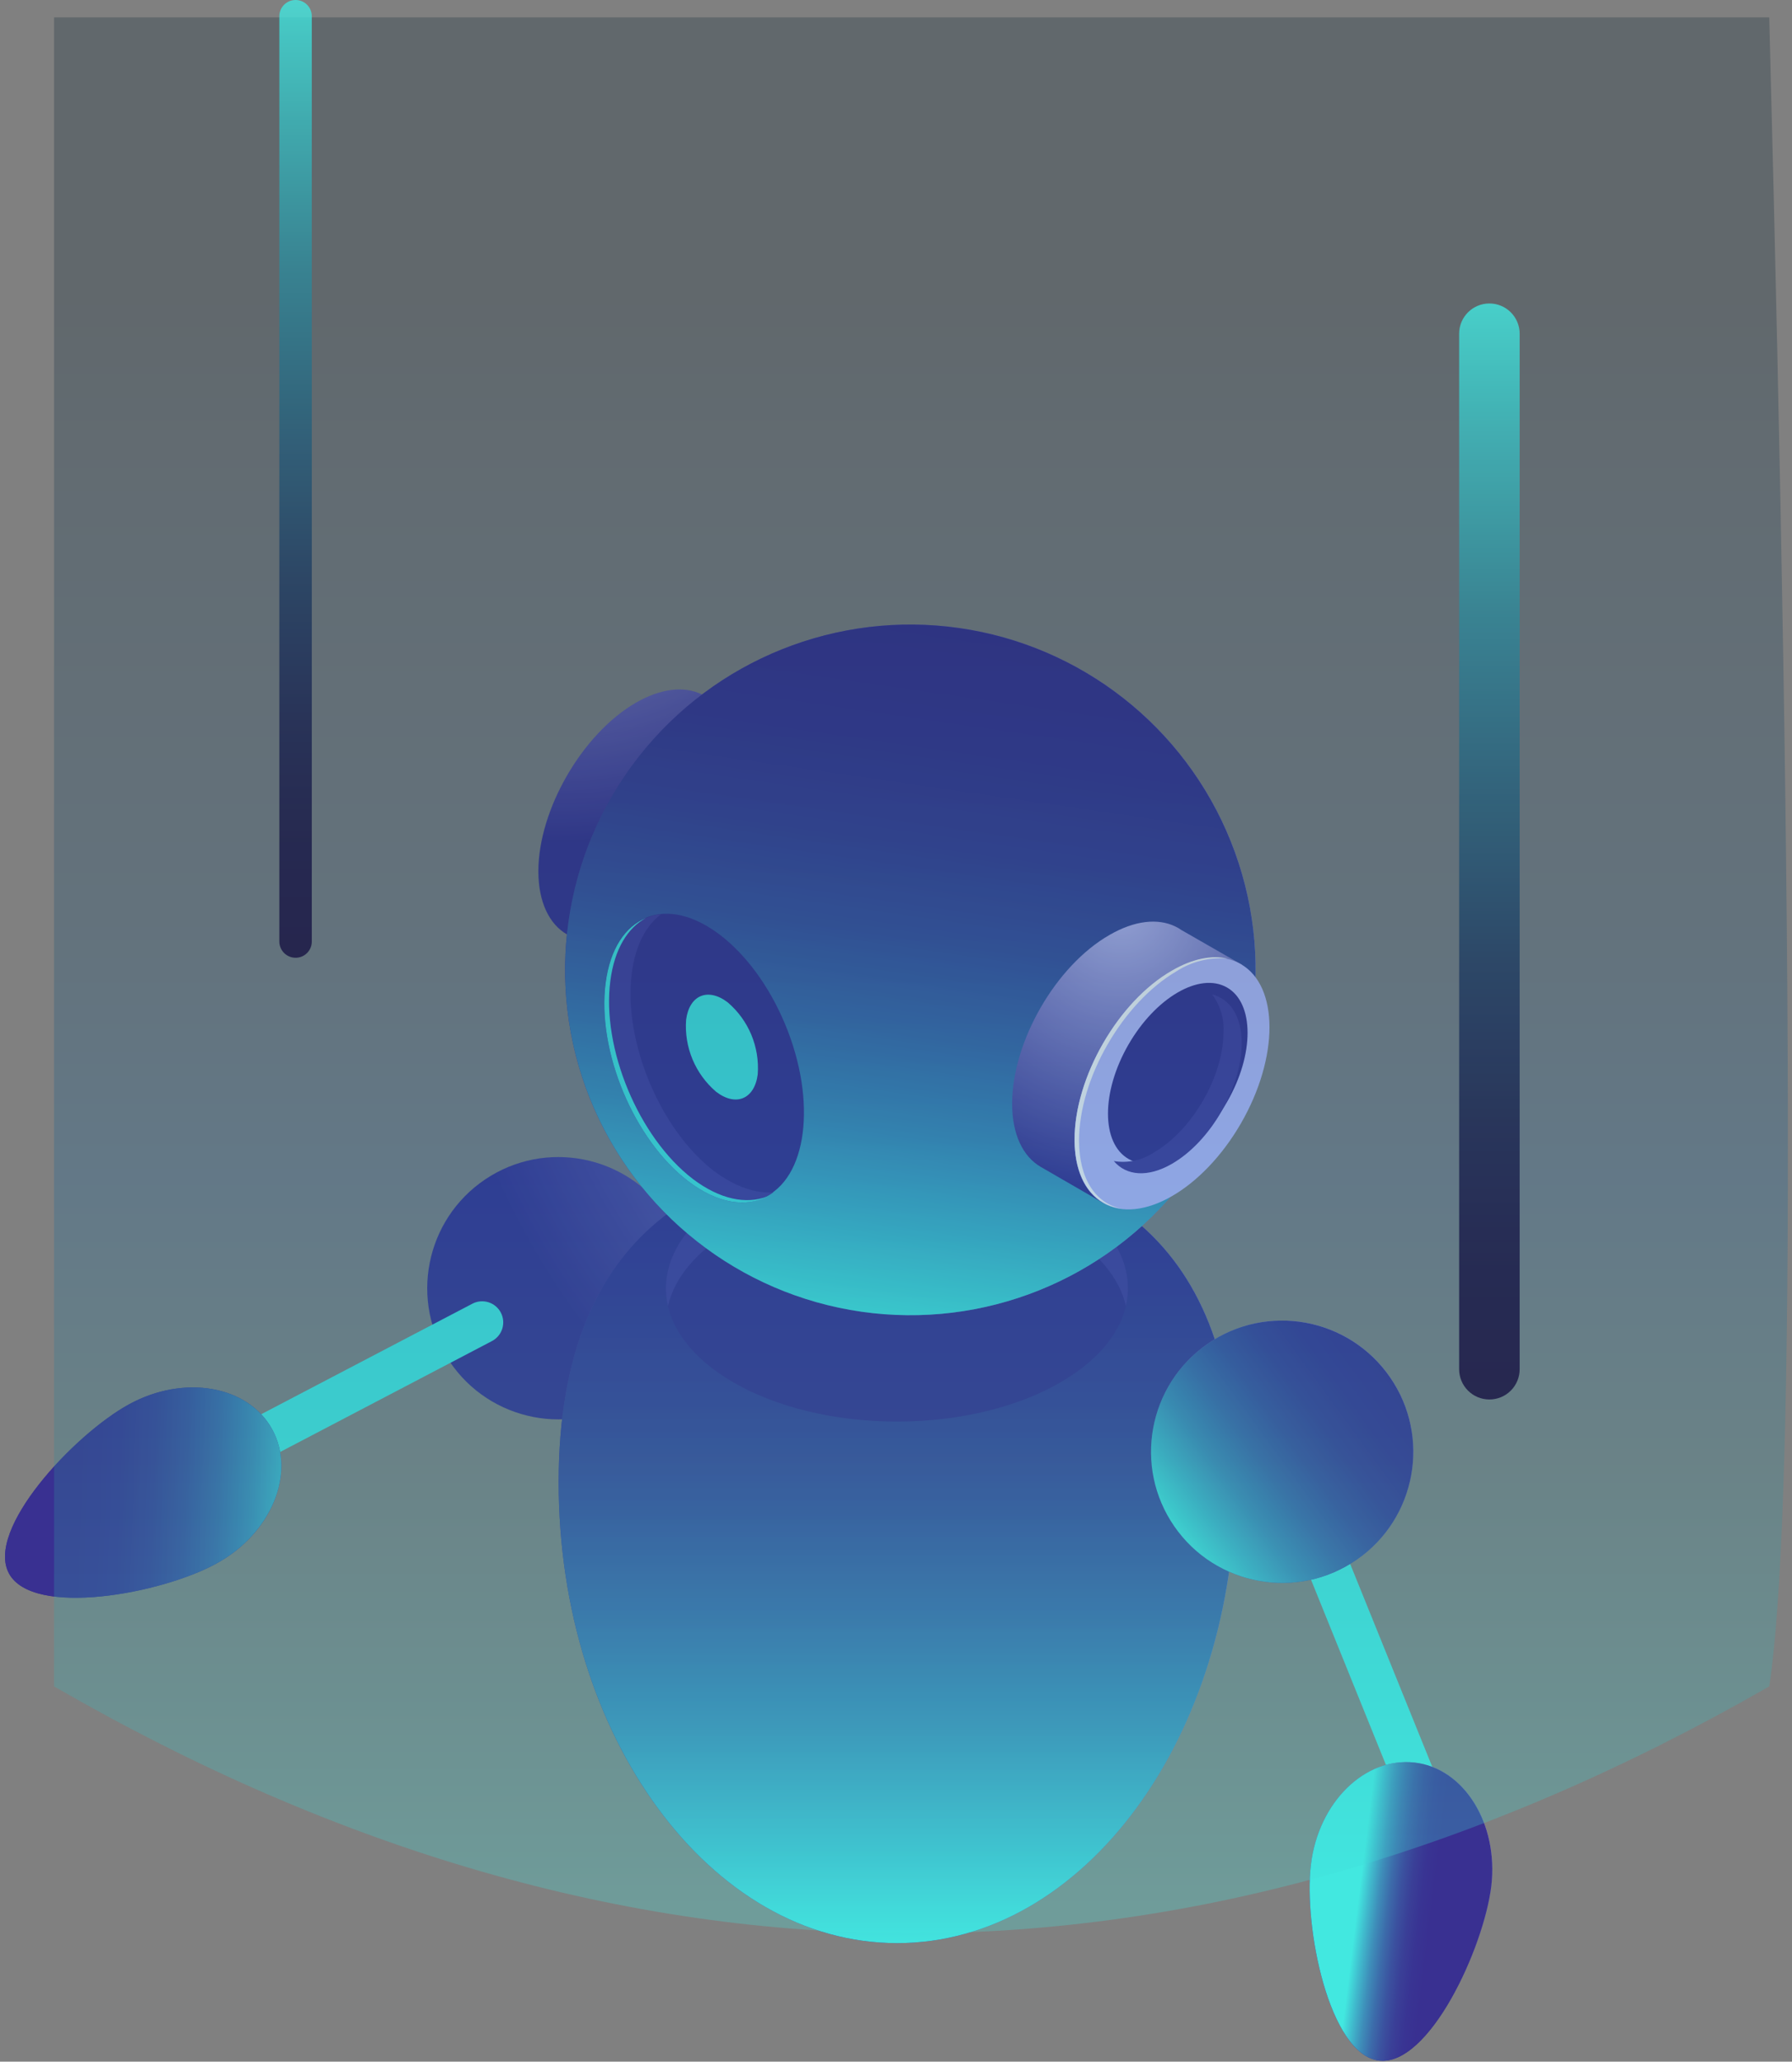 <?xml version="1.0" encoding="UTF-8"?>
<svg width="233px" height="268px" viewBox="0 0 233 268" version="1.1" xmlns="http://www.w3.org/2000/svg" xmlns:xlink="http://www.w3.org/1999/xlink">
    <rect x="0" y="0" width="233" height="268" fill="#808080" stroke="none"/>
    <!-- Generator: Sketch 60.1 (88133) - https://sketch.com -->
    <title>joe_bot</title>
    <desc>Created with Sketch.</desc>
    <defs>
        <radialGradient cx="337.596%" cy="51.243%" fx="337.596%" fy="51.243%" r="288.592%" id="radialGradient-1">
            <stop stop-color="#C0BFF6" offset="0%"></stop>
            <stop stop-color="#393091" offset="100%"></stop>
        </radialGradient>
        <radialGradient cx="81.462%" cy="33.315%" fx="81.462%" fy="33.315%" r="86.172%" gradientTransform="translate(0.815,0.333),scale(1,0.855),translate(-0.815,-0.333)" id="radialGradient-2">
            <stop stop-color="#C0BFF6" offset="0%"></stop>
            <stop stop-color="#393091" offset="100%"></stop>
        </radialGradient>
        <linearGradient x1="51.875%" y1="100.311%" x2="51.875%" y2="0.223%" id="linearGradient-3">
            <stop stop-color="#42E8E0" offset="0%"></stop>
            <stop stop-color="#42E6DF" offset="0%"></stop>
            <stop stop-color="#40B6CB" offset="14%"></stop>
            <stop stop-color="#3E8DB9" offset="27%"></stop>
            <stop stop-color="#3C6BAA" offset="41%"></stop>
            <stop stop-color="#3B519F" offset="55%"></stop>
            <stop stop-color="#3A3F97" offset="69%"></stop>
            <stop stop-color="#393493" offset="84%"></stop>
            <stop stop-color="#393091" offset="100%"></stop>
        </linearGradient>
        <radialGradient cx="7.672%" cy="-90.761%" fx="7.672%" fy="-90.761%" r="177.685%" gradientTransform="translate(0.077,-0.908),scale(1,0.818),translate(-0.077,0.908)" id="radialGradient-4">
            <stop stop-color="#C0BFF6" offset="0%"></stop>
            <stop stop-color="#393091" offset="100%"></stop>
        </radialGradient>
        <radialGradient cx="81.754%" cy="54.725%" fx="81.754%" fy="54.725%" r="84.518%" id="radialGradient-5">
            <stop stop-color="#C0BFF6" offset="0%"></stop>
            <stop stop-color="#393091" offset="100%"></stop>
        </radialGradient>
        <linearGradient x1="25.131%" y1="93.347%" x2="74.93%" y2="6.61%" id="linearGradient-6">
            <stop stop-color="#42E8E0" offset="0%"></stop>
            <stop stop-color="#42E6DF" offset="0%"></stop>
            <stop stop-color="#40B6CB" offset="14%"></stop>
            <stop stop-color="#3E8DB9" offset="27%"></stop>
            <stop stop-color="#3C6BAA" offset="41%"></stop>
            <stop stop-color="#3B519F" offset="55%"></stop>
            <stop stop-color="#3A3F97" offset="69%"></stop>
            <stop stop-color="#393493" offset="84%"></stop>
            <stop stop-color="#393091" offset="100%"></stop>
        </linearGradient>
        <radialGradient cx="47.425%" cy="-3.312%" fx="47.425%" fy="-3.312%" r="120.535%" gradientTransform="translate(0.474,-0.033),scale(1,0.817),translate(-0.474,0.033)" id="radialGradient-7">
            <stop stop-color="#C0BFF6" offset="0%"></stop>
            <stop stop-color="#393091" offset="100%"></stop>
        </radialGradient>
        <radialGradient cx="92.907%" cy="40.03%" fx="92.907%" fy="40.03%" r="104.311%" id="radialGradient-8">
            <stop stop-color="#C0BFF6" offset="0%"></stop>
            <stop stop-color="#393091" offset="100%"></stop>
        </radialGradient>
        <linearGradient x1="-0.005%" y1="51.186%" x2="99.969%" y2="48.868%" id="linearGradient-9">
            <stop stop-color="#42E8E0" offset="0%"></stop>
            <stop stop-color="#42E6DF" offset="0%"></stop>
            <stop stop-color="#40B6CB" offset="14%"></stop>
            <stop stop-color="#3E8DB9" offset="27%"></stop>
            <stop stop-color="#3C6BAA" offset="41%"></stop>
            <stop stop-color="#3B519F" offset="55%"></stop>
            <stop stop-color="#3A3F97" offset="69%"></stop>
            <stop stop-color="#393493" offset="84%"></stop>
            <stop stop-color="#393091" offset="100%"></stop>
        </linearGradient>
        <radialGradient cx="122.997%" cy="12.248%" fx="122.997%" fy="12.248%" r="127.195%" gradientTransform="translate(1.23,0.122),scale(1,0.612),rotate(6.892),translate(-1.23,-0.122)" id="radialGradient-10">
            <stop stop-color="#C0BFF6" offset="0%"></stop>
            <stop stop-color="#393091" offset="100%"></stop>
        </radialGradient>
        <linearGradient x1="27.96%" y1="47.28%" x2="64.849%" y2="54.572%" id="linearGradient-11">
            <stop stop-color="#42E8E0" offset="0%"></stop>
            <stop stop-color="#42E6DF" offset="0%"></stop>
            <stop stop-color="#40B6CB" offset="14%"></stop>
            <stop stop-color="#3E8DB9" offset="27%"></stop>
            <stop stop-color="#3C6BAA" offset="41%"></stop>
            <stop stop-color="#3B519F" offset="55%"></stop>
            <stop stop-color="#3A3F97" offset="69%"></stop>
            <stop stop-color="#393493" offset="84%"></stop>
            <stop stop-color="#393091" offset="100%"></stop>
        </linearGradient>
        <radialGradient cx="169.512%" cy="20.328%" fx="169.512%" fy="20.328%" r="110.037%" gradientTransform="translate(1.695,0.203),scale(0.761,1),rotate(61.189),translate(-1.695,-0.203)" id="radialGradient-12">
            <stop stop-color="#C0BFF6" offset="0%"></stop>
            <stop stop-color="#393091" offset="100%"></stop>
        </radialGradient>
        <linearGradient x1="105.627%" y1="78.826%" x2="28.819%" y2="76.678%" id="linearGradient-13">
            <stop stop-color="#42E8E0" offset="0%"></stop>
            <stop stop-color="#42E6DF" offset="0%"></stop>
            <stop stop-color="#40B6CB" offset="14%"></stop>
            <stop stop-color="#3E8DB9" offset="27%"></stop>
            <stop stop-color="#3C6BAA" offset="41%"></stop>
            <stop stop-color="#3B519F" offset="55%"></stop>
            <stop stop-color="#3A3F97" offset="69%"></stop>
            <stop stop-color="#393493" offset="84%"></stop>
            <stop stop-color="#393091" offset="100%"></stop>
        </linearGradient>
        <linearGradient x1="49.998%" y1="100%" x2="50%" y2="14.018%" id="linearGradient-14">
            <stop stop-color="#42E8E0" offset="0%"></stop>
            <stop stop-color="#39BDC0" offset="12%"></stop>
            <stop stop-color="#2F899A" offset="28%"></stop>
            <stop stop-color="#16659B" offset="45%"></stop>
            <stop stop-color="#174F75" offset="60%"></stop>
            <stop stop-color="#154260" offset="75%"></stop>
            <stop stop-color="#12374F" offset="88%"></stop>
            <stop stop-color="#0E2838" offset="100%"></stop>
        </linearGradient>
        <linearGradient x1="49.936%" y1="100%" x2="49.936%" y2="8.94285832e-06%" id="linearGradient-15">
            <stop stop-color="#161242" offset="0%"></stop>
            <stop stop-color="#171746" offset="12%"></stop>
            <stop stop-color="#1A2550" offset="25%"></stop>
            <stop stop-color="#1F3D62" offset="40%"></stop>
            <stop stop-color="#265F7B" offset="55%"></stop>
            <stop stop-color="#2F899A" offset="72%"></stop>
            <stop stop-color="#39BDC0" offset="88%"></stop>
            <stop stop-color="#42E8E0" offset="100%"></stop>
        </linearGradient>
        <linearGradient x1="50%" y1="100%" x2="50%" y2="1.92433853e-05%" id="linearGradient-16">
            <stop stop-color="#161242" offset="0%"></stop>
            <stop stop-color="#171746" offset="12%"></stop>
            <stop stop-color="#1A2550" offset="25%"></stop>
            <stop stop-color="#1F3D62" offset="40%"></stop>
            <stop stop-color="#265F7B" offset="55%"></stop>
            <stop stop-color="#2F899A" offset="72%"></stop>
            <stop stop-color="#39BDC0" offset="88%"></stop>
            <stop stop-color="#42E8E0" offset="100%"></stop>
        </linearGradient>
    </defs>
    <g id="Portfolio" stroke="none" stroke-width="1" fill="none" fill-rule="evenodd">
        <g id="Banner-Copy-2" transform="translate(-569, -690)" fill-rule="nonzero">
            <g id="joe_bot" transform="translate(546, 690)">
                <rect id="Rectangle" fill="#42E8E0" transform="translate(198.484, 210.443) rotate(-22.03) translate(-198.484, -210.443) " x="195.739" y="187.023" width="5.49" height="46.84"></rect>
                <circle id="Oval" fill="url(#radialGradient-1)" transform="translate(95.601, 167.459) rotate(-33.98) translate(-95.601, -167.459) " cx="95.601" cy="167.459" r="17.05"></circle>
                <path d="M183.64,192.67 C183.64,225.76 163.93,252.59 139.64,252.59 C115.35,252.59 95.64,225.76 95.64,192.67 C95.64,159.58 115.35,149.67 139.64,149.67 C163.93,149.67 183.64,159.57 183.64,192.67 Z" id="Path" fill="url(#radialGradient-2)"></path>
                <path d="M183.64,192.67 C183.64,225.76 163.93,252.59 139.64,252.59 C115.35,252.59 95.64,225.76 95.64,192.67 C95.64,159.58 115.35,149.67 139.64,149.67 C163.93,149.67 183.64,159.57 183.64,192.67 Z" id="Path" fill="url(#linearGradient-3)"></path>
                <ellipse id="Oval" fill="#393091" cx="139.62" cy="167.45" rx="30.04" ry="17.34"></ellipse>
                <path d="M118.38,159.81 C130.11,153.03 149.13,153.03 160.86,159.81 C165.71,162.6 168.55,166.12 169.39,169.76 C170.59,164.59 167.75,159.16 160.86,155.19 C149.13,148.41 130.11,148.41 118.38,155.19 C111.49,159.19 108.66,164.59 109.85,169.76 C110.7,166.12 113.53,162.6 118.38,159.81 Z" id="Path" fill="#453C9E"></path>
                <path d="M105,126.26 L110.43,116.9 C113.699,113.458 116.114,109.296 117.48,104.75 L122.98,95.27 L115,90.7 C114.745,90.528 114.477,90.374 114.2,90.24 L114.2,90.24 C111.95,89.17 108.96,89.46 105.67,91.35 C98.7,95.39 93,105.26 93,113.26 C93,117.26 94.42,120.14 96.71,121.46 L96.71,121.46 L105,126.26 Z" id="Path" fill="url(#radialGradient-4)"></path>
                <ellipse id="Oval" fill="#BCBEFF" transform="translate(113.841, 110.667) rotate(-60) translate(-113.841, -110.667) " cx="113.841" cy="110.667" rx="17.92" ry="10.35"></ellipse>
                <circle id="Oval" fill="url(#radialGradient-5)" transform="translate(141.366, 126.077) rotate(-21.86) translate(-141.366, -126.077) " cx="141.366" cy="126.077" r="44.89"></circle>
                <circle id="Oval" fill="url(#linearGradient-6)" transform="translate(141.366, 126.077) rotate(-21.86) translate(-141.366, -126.077) " cx="141.366" cy="126.077" r="44.89"></circle>
                <path d="M166.49,156.41 L171.93,147.05 C175.203,143.608 177.624,139.446 179,134.9 L184.5,125.42 L176.58,120.88 C176.332,120.702 176.067,120.548 175.79,120.42 L175.79,120.42 C173.54,119.35 170.55,119.64 167.27,121.53 C160.27,125.53 154.6,135.4 154.6,143.48 C154.6,147.48 156.02,150.35 158.31,151.68 L158.31,151.68 L166.49,156.41 Z" id="Path" fill="url(#radialGradient-7)"></path>
                <ellipse id="Oval" fill="#BCBEFF" transform="translate(175.387, 140.852) rotate(-60) translate(-175.387, -140.852) " cx="175.387" cy="140.852" rx="17.92" ry="10.35"></ellipse>
                <path d="M163.3,148.26 C163.3,140.18 168.98,130.35 175.97,126.26 C177.934,124.993 180.261,124.41 182.59,124.6 C180.59,124.14 178.07,124.6 175.39,126.16 C168.39,130.16 162.72,140.03 162.72,148.11 C162.72,153.39 165.14,156.61 168.78,157.11 C165.47,156.43 163.3,153.26 163.3,148.26 Z" id="Path" fill="#FFFFFF"></path>
                <ellipse id="Oval" fill="#393091" transform="translate(176.137, 139.511) rotate(-60.113) translate(-176.137, -139.511) " cx="176.137" cy="139.511" rx="12.854" ry="7.415"></ellipse>
                <path d="M180.6,129.26 C181.65,130.663 182.174,132.39 182.08,134.14 C182.08,139.91 178.02,146.94 173.02,149.82 C171.49,150.835 169.631,151.232 167.82,150.93 C169.44,152.84 172.22,153.11 175.39,151.28 C180.39,148.39 184.45,141.37 184.45,135.59 C184.45,132.09 182.92,129.85 180.6,129.26 Z" id="Path" fill="#453C9E"></path>
                <ellipse id="Oval" fill="#393091" transform="translate(114.558, 137.523) rotate(-22.6) translate(-114.558, -137.523) " cx="114.558" cy="137.523" rx="11.4" ry="19.74"></ellipse>
                <path d="M121.52,139.67 C121.1,142.88 118.68,143.89 116.11,141.92 C113.394,139.599 111.946,136.123 112.21,132.56 C112.63,129.35 115.05,128.34 117.62,130.3 C120.34,132.622 121.789,136.103 121.52,139.67 L121.52,139.67 Z" id="Path" fill="#42E8E0"></path>
                <path d="M115.88,152.26 C108.8,146.86 104,135.26 105.15,126.49 C105.61,122.89 107,120.3 108.95,118.85 C105.26,119.2 102.46,122.34 101.75,127.77 C100.6,136.6 105.41,148.14 112.48,153.55 C116.67,156.75 120.71,157.08 123.55,154.99 C121.25,155.17 118.59,154.26 115.88,152.26 Z" id="Path" fill="#453C9E"></path>
                <path d="M113.09,153.26 C106.02,147.85 101.21,136.26 102.36,127.49 C102.89,123.4 104.6,120.61 106.99,119.33 C104.29,120.45 102.33,123.33 101.75,127.77 C100.6,136.6 105.41,148.14 112.48,153.55 C116.28,156.45 119.95,156.99 122.72,155.55 C120,156.57 116.61,155.92 113.09,153.26 Z" id="Path" fill="#42E8E0"></path>
                <circle id="Oval" fill="url(#radialGradient-8)" transform="translate(189.71, 188.718) rotate(-34.67) translate(-189.71, -188.718) " cx="189.71" cy="188.718" r="17.05"></circle>
                <circle id="Oval" fill="url(#linearGradient-9)" transform="translate(189.71, 188.718) rotate(-34.67) translate(-189.71, -188.718) " cx="189.71" cy="188.718" r="17.05"></circle>
                <path d="M216.9,245.19 C215.9,253.29 208.78,268.64 202.3,267.86 C195.82,267.08 192.48,250.49 193.45,242.39 C194.42,234.29 200.45,228.39 206.92,229.12 C213.39,229.85 217.86,237.09 216.9,245.19 Z" id="Path" fill="url(#radialGradient-10)"></path>
                <path d="M216.9,245.19 C215.9,253.29 208.78,268.64 202.3,267.86 C195.82,267.08 192.48,250.49 193.45,242.39 C194.42,234.29 200.45,228.39 206.92,229.12 C213.39,229.85 217.86,237.09 216.9,245.19 Z" id="Path" fill="url(#linearGradient-11)" style="mix-blend-mode: lighten;"></path>
                <path d="M50.49,193.07 C49.23,193.062 48.137,192.199 47.836,190.975 C47.536,189.751 48.107,188.48 49.22,187.89 L84.42,169.47 C85.762,168.769 87.419,169.288 88.12,170.63 C88.821,171.972 88.302,173.629 86.96,174.33 L51.76,192.76 C51.368,192.964 50.932,193.071 50.49,193.07 L50.49,193.07 Z" id="Path" fill="#42E8E0"></path>
                <path d="M51.11,203.26 C43.96,207.19 27.31,210.26 24.18,204.56 C21.05,198.86 32.61,186.48 39.76,182.56 C46.91,178.64 55.26,180.09 58.39,185.81 C61.52,191.53 58.27,199.37 51.11,203.26 Z" id="Path" fill="url(#radialGradient-12)"></path>
                <path d="M51.11,203.26 C43.96,207.19 27.31,210.26 24.18,204.56 C21.05,198.86 32.61,186.48 39.76,182.56 C46.91,178.64 55.26,180.09 58.39,185.81 C61.52,191.53 58.27,199.37 51.11,203.26 Z" id="Path" fill="url(#linearGradient-13)" style="mix-blend-mode: lighten;"></path>
                <path d="M253.04,2.26 L30.03,2.26 L30.03,219.22 C67.084,240.62 104.196,251.32 141.366,251.32 C178.535,251.32 215.76,240.62 253.04,219.22 C256.275,198.209 256.275,125.889 253.04,2.26 Z" id="Path" fill="url(#linearGradient-14)" opacity="0.273" style="mix-blend-mode: lighten;"></path>
                <path d="M216.65,181.92 L216.65,181.92 C215.606,181.92 214.605,181.505 213.868,180.765 C213.13,180.026 212.717,179.024 212.72,177.98 L212.72,43.38 C212.72,41.21 214.48,39.45 216.65,39.45 L216.65,39.45 C217.694,39.447 218.696,39.86 219.435,40.598 C220.175,41.335 220.59,42.336 220.59,43.38 L220.59,177.98 C220.593,179.026 220.178,180.029 219.439,180.769 C218.699,181.508 217.696,181.923 216.65,181.92 Z" id="Path" fill="url(#linearGradient-15)" opacity="0.8" style="mix-blend-mode: lighten;"></path>
                <path d="M61.43,124.5 L61.43,124.5 C60.87,124.5 60.334,124.278 59.938,123.882 C59.542,123.486 59.32,122.95 59.32,122.39 L59.32,2.11 C59.32,0.945 60.265,-9.23705556e-14 61.43,-9.23705556e-14 L61.43,-9.23705556e-14 C61.99,-0.003 62.529,0.219 62.925,0.615 C63.321,1.011 63.543,1.55 63.54,2.11 L63.54,122.39 C63.543,122.95 63.321,123.489 62.925,123.885 C62.529,124.281 61.99,124.503 61.43,124.5 L61.43,124.5 Z" id="Path" fill="url(#linearGradient-16)" opacity="0.8" style="mix-blend-mode: lighten;"></path>
            </g>
        </g>
    </g>
</svg>